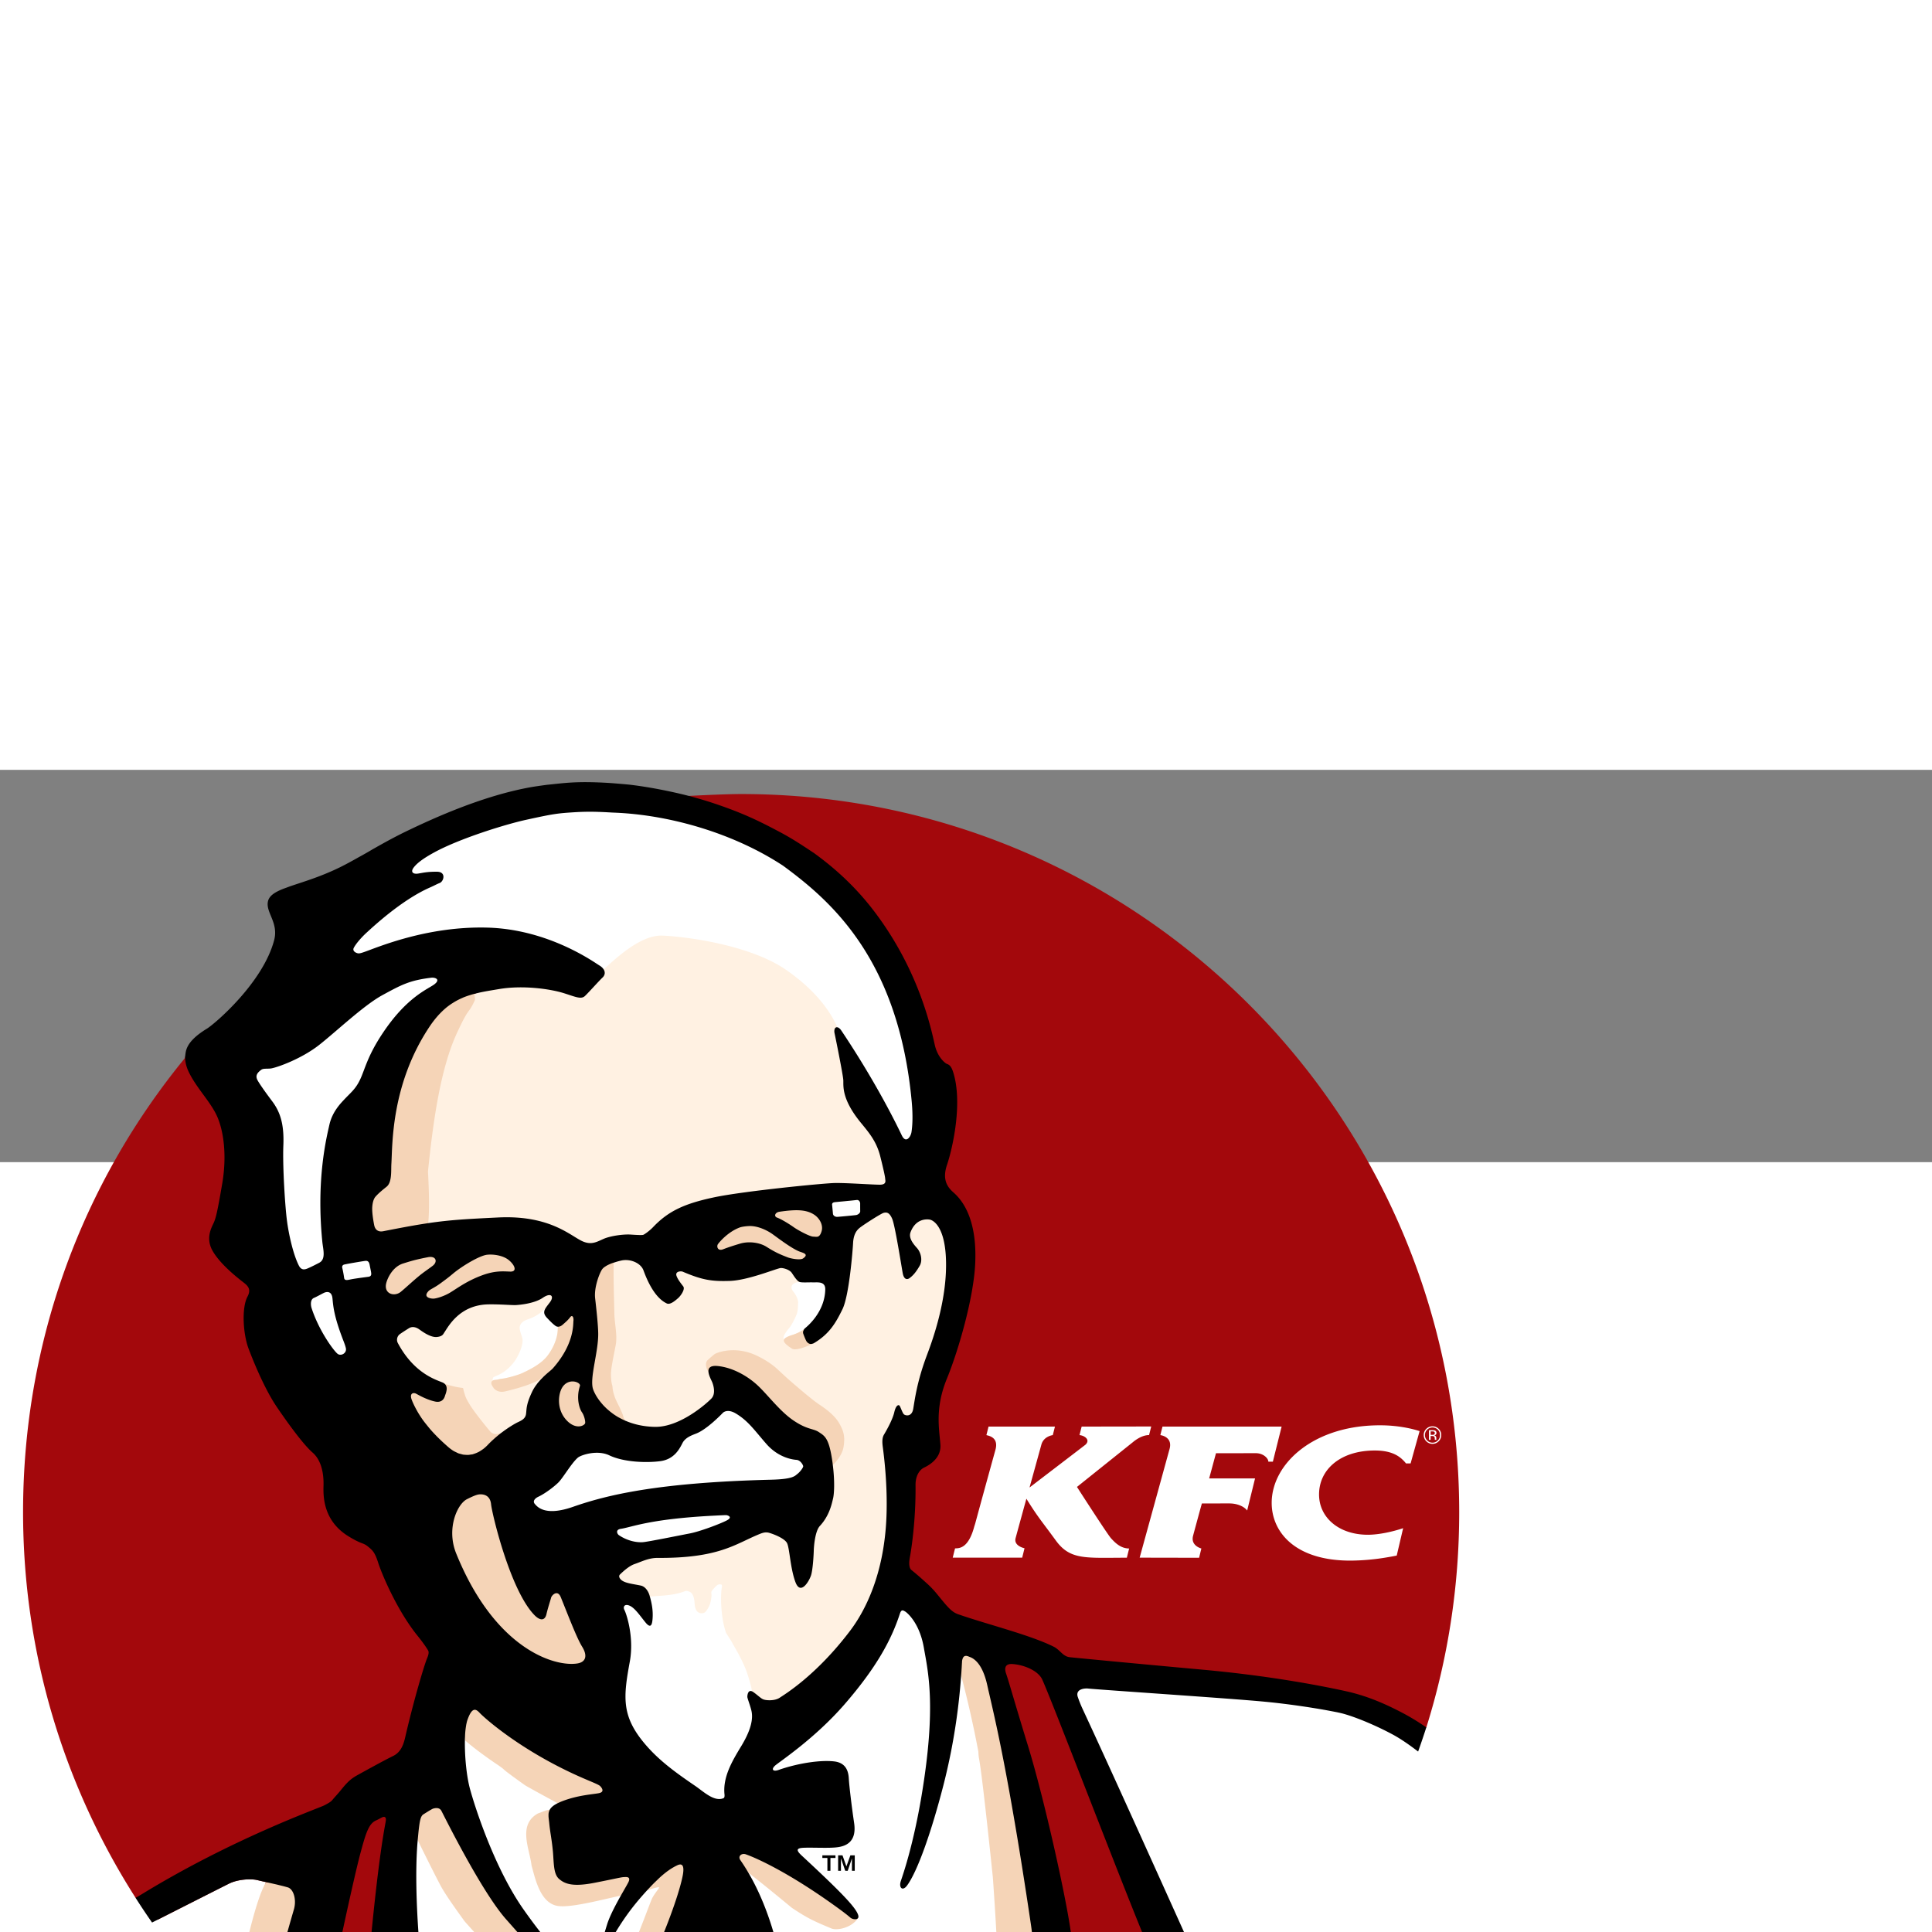 <svg width="30px" height="30px" viewBox="0 0 394 80" xmlns="http://www.w3.org/2000/svg">

<rect x="0" y="0" width="394" height="80" fill="#808080" stroke="none"/>

<path d="M151.146 4.931c-3.52 0-10.387.368-10.667.385 1.331.355-102.726 53.74-102.726 53.18-.032.181-.081.331-.176.449-20.628 25.234-32.872 57.29-32.872 92.426 0 28.958 8.437 55.93 22.944 78.656.098-.053 36.938 35.63 36.487 39.123 24.333 18 54.419 28.653 87.006 28.653 11.381 0 22.438-1.344 33.08-3.795a118.666 118.666 0 0 1-.529-3.446l-1.922-13.5c-.58-3.693-3.604-28.793-3.604-28.793l-.011-.074 3.22-1.236s4.231.175 4.127.188c0 0 4.291 25.244 5.037 29.623l.808 4.636c.311 1.866.574 3.718.959 5.636.271 1.595.51 3.124.746 4.646 3.471-1.043 6.891-2.2 10.246-3.482-.51-2.869-1.064-5.826-1.111-6.264l-1.729-10.27c-2.284-10.595-3.739-18.454-4.808-23.682-.151-.751-.436-2.086-.436-2.086l3.305-1.322 4.36.34s5.562 24.34 6.951 31.699l1.586 8.193c2.983-1.35 5.937-2.775 8.806-4.318l-.918-4.204c-.098-.407-.203-.896-.328-1.44-1.869-8.222-6.828-31.125-6.828-31.125l3.978-1.562 3.886.547h.018s4.992 21.114 8.23 33.131c5.562-3.452 10.891-7.243 15.915-11.387 0 0 46.373-69.416 46.705-69.187 4.347-13.857 6.701-28.604 6.701-43.899C297.58 70.496 232.018 4.931 151.146 4.931z" fill="#a3080c"/>

<path d="M187.834 77.833s-18.29-34.49-25.751-39.667c-7.452-5.177-19.735-8.409-28.25-7.333-10.781 1.361-35.439 14.41-37.078 14.841.012.126-9.187 11.473-11.589 23.159-.534 2.597-10 44-10 44l18 52 64.146 30.604 23.521-25.604s3.001-25.333 9.334-44.333 4.333-29.333 4.333-29.333l-6.666-18.334z" fill="#fff1e2"/>

<path d="M114.01 210.609zM109.271 111.341c-1.018.58-1.771.716-2.241.966-.471.257-1.214.809-1.03 1.796.194.992.466 1.314.561 2.079.09.757-.274 2.129-1.154 3.687-.866 1.562-2.252 2.69-3.039 3.147-.774.463-1.249.588-1.689.82-.1.046-.19.285-.28.765l-.009.009a.756.756 0 0 1 .204-.118c.169-.072.517-.081.83-.139.303-.056.526-.127.637-.142.118-.014.82-.113.938-.139.118-.023 2.245-.468 3.563-1.075 1.311-.61 3.613-1.72 4.932-3.314.969-1.167 2.136-3.292 2.25-5.401.027-.436.022-.707.022-.707s.005 0 .005-.005c.015 0 .028-.004.042-.004a.93.93 0 0 1-.563-.208c-.353-.276-.638-.48-1.72-1.636-.696-.746-.648-1.293-.271-1.918-.009.014-.025.028-.035.042-.322.3-.948.916-1.953 1.495M163.049 104.448s-.594.051-.798.141c-.162.067-.468.181-.677.461-.209.285-.256.783.181 1.318.444.533 1.058 1.529 1.007 2.382-.033.375.021 1.601-.375 2.484-.445 1.001-.959 1.988-1.312 2.433-.204.262-1.146 1.304-1.284 2.042-.037.155 0 .327.073.489 0 0 .011-.009.011.004-.005.005 0 .014-.005.023a.473.473 0 0 1 .088-.167c.234-.264.714-.531 1.548-.788 1.106-.35 1.892-.767 2.503-1.233-.074.086-.093.186-.14.285.063-.153.135-.304.272-.424.328-.283 4.668-3.196 4.779-7.899.042-1.766-2.249-1.999-3.203-2.031-.709-.03-2.045.62-2.609.483-.01-.004-.026-.019-.047-.023.01 0 .01.004.01.004-.001.011-.018.011-.022.016M116.833 136.916s17.25 5.334 25.5-4.25c8.25-9.583 22.5 5.084 23.416 9.417.918 4.333-21.416 16.333-28.166 16.583s-33.5-3.333-33.5-6.083 12.75-15.667 12.75-15.667zM187.625 68.375c-2.743-29.092-16.129-43.673-25.75-50.75-10.111-6.662-34.164-12.53-45.5-12C103 6.25 72.112 20.839 70.917 21.917c-1.139 1.039-21.854 35.677-19.292 41.865 2.562 6.188 6.192 35.413 7.375 37.76.36.703 6.269 19.743 10.167 19.042 3.929-.707 7.592-18.072 7.417-19.417-.5-3.833-7.457-21.106-6.917-23.542.547-2.429 19.128-31.52 20.458-32.542.938-.714 32.811-4.678 32.996-4.37-.004-.009-.004-.019-.017-.028l-.004-.005c2.228-1.942 7.395-7.061 12.012-6.877 4.613.19 17.802 1.838 25.253 7.021 7.462 5.177 9.766 10.245 10.398 11.663-.004 0-.014.007-.019.007.25.037 10.629 23.631 13.671 23.715 2.03.055 3.544-4.337 3.21-7.834zM174.713 87.718c-1.107.129-4.134.405-4.468.447-.595.077-.579.413-.542.665.031.26.125 1.256.16 1.685.037.426.482.676.939.639.459-.032 3.354-.294 3.785-.361.422-.069.84-.426.834-.767-.009-.343-.004-1.249-.009-1.615-.01-.369-.282-.74-.699-.693M54.274 226.835c.575.125 1.188.265 1.78.403-1.323-.307-2.762-.621-3.587-.825-.408-.103-1.05-.162-1.793-.147-1.24.027-2.771.271-4.007.892-1.563.776-11.493 5.812-15.655 7.914a147.622 147.622 0 0 0 15.908 19.141c.364-1.501 6.873-8.331 7.789-12.334 1.254-5.486-1.867-12.727-.435-15.044M220.016 242.717l-7.848 1.012s5.645 26.063 7.156 32.564l.91 4.204c2.73-1.47 5.4-3.022 8.022-4.653-3.243-12.017-8.235-33.127-8.235-33.127h-.005z" fill="#ffffff"/>

<g fill="none">

<path d="M172.609 223.619l-.789-2.248h-.902v3.15h.574v-2.535l.876 2.535h.505l.867-2.535v2.535h.578v-3.15h-.903zM167.706 221.898h1.028v2.623h.621v-2.623h1.03v-.527h-2.679z"/>

</g>

<path d="M265.486 138.438c-3.963 2.994-6.157 7.038-6.145 11.085.018 5.999 4.87 11.776 16.112 11.739a45.938 45.938 0 0 0 7.487-.681 45.762 45.762 0 0 0 1.9-.349l1.307-5.584c-2.178.728-4.93 1.33-7.137 1.34-5.986.019-10-3.531-10.01-8.187-.01-2.48 1.01-4.66 2.854-6.254 1.976-1.708 4.887-2.741 8.527-2.741 2.883 0 4.569.797 5.719 1.935.231.223.444.457.631.702h.938l1.835-6.59c-1.892-.624-4.694-1.149-7.651-1.182-6.884-.091-12.478 1.829-16.367 4.767M256.111 139.354c.808 0 1.479.294 1.929.679.386.327.616.716.616 1.052h.923l1.788-7.156h-24.295l-.354 1.4-.084.34s2.659.299 1.844 2.957l-6.064 22.034 10.314.02h1.81l.459-1.892s-2.269-.547-1.675-2.642c.027-.131.882-3.265 1.392-5.146.228-.812.39-1.396.39-1.396l5.553-.004c.908 0 1.604.167 2.142.375 1.112.426 1.539 1.072 1.539 1.072l1.61-6.548h-9.359l1.012-3.74.379-1.395 8.131-.01zM226.592 156.727c-.72-.77-6.962-10.493-6.962-10.493l11.039-8.835.366-.294a7.621 7.621 0 0 1 1.365-.917c1.174-.603 1.93-.517 1.93-.517l.443-1.761-14.189.021-.354 1.395-.084.345c.965.067 2.311.929 1.211 1.956-.145.123-11.404 8.727-11.404 8.727l.088-.304 2.341-8.481c.495-1.694 2.315-1.898 2.315-1.898l.445-1.745-13.547.004-.348 1.396-.09.345c.648.167 2.498.526 1.857 2.957-4.521 16.338-4.004 14.721-4.31 15.611-1.013 3.873-2.53 4.406-3.442 4.505-.199.019-.371.019-.496.026l-.187.731-.287 1.158H208.46l.474-1.918s-2.248-.445-1.82-2.067a1051 1051 0 0 1 1.287-4.708c.486-1.771.916-3.323.916-3.323 2.457 3.939 3.023 4.425 5.988 8.495 2.729 3.765 5.646 3.589 12.688 3.54.573-.004 1.168-.009 1.808-.009l.469-1.882c-1.784.011-2.965-1.292-3.678-2.06M293.398 134.391a1.739 1.739 0 0 0-1.27-.517c-.49 0-.908.172-1.261.517a1.726 1.726 0 0 0-.521 1.263c0 .498.176.92.521 1.271.344.346.771.526 1.261.526.501 0 .918-.181 1.27-.526.35-.352.524-.774.524-1.271a1.691 1.691 0 0 0-.524-1.263m-.173 2.359a1.485 1.485 0 0 1-1.095.457c-.426 0-.788-.153-1.084-.457a1.501 1.501 0 0 1-.45-1.096c0-.422.153-.788.45-1.087a1.47 1.47 0 0 1 1.084-.456 1.5 1.5 0 0 1 1.095.456c.297.299.444.665.444 1.087 0 .43-.148.797-.444 1.096" fill="#ffffff"/>

<path d="M292.941 135.231c0-.246-.106-.412-.303-.498a1.745 1.745 0 0 0-.537-.065h-.687v1.963h.339v-.776h.271c.189 0 .314.023.396.065.116.076.181.225.177.452v.151l.014.067v.023s0 .009.011.019h.319l-.006-.028c-.019-.014-.019-.046-.027-.1v-.29c0-.1-.036-.209-.109-.309-.064-.101-.188-.167-.334-.19a.662.662 0 0 0 .282-.095.442.442 0 0 0 .194-.389m-.546.344a.921.921 0 0 1-.318.037h-.319v-.707h.292c.193-.004.338.022.426.072.084.046.131.146.131.29a.32.32 0 0 1-.212.308M273.5 189.501c-18.667-5.667-57-4.333-57-4.333l31.333 73.833s2.901-1.455 3.265-.661c16.998-15.892 30.197-35.764 38.112-58.146-.624-.48 2.957-5.026-15.71-10.693z" fill="#ffffff"/>

<path fill="none" d="M174.318 221.751v-.38h-.31z"/>

<path fill="none" d="M174.318 221.751v-.38h-.31z"/>

<path d="M209.842 276.622c-1.398-7.358-6.966-31.699-6.966-31.699s7.392-1.942 9.124-6.173c1.732-4.229-2.189-10.745-2.375-13.312-.801-7.666-3.812-39.063-8.75-45.563-2.875-3.785-16.096-11.253-17.125-11.208-4.75.208-14.25 20.896-22.188 22.771-5.291 1.25-9.029-3.897-8.172-3.509-.016-.011-.033-.02-.043-.028 0 0 .01-.592-.875-3.373-.886-2.791-2.74-5.719-3.083-6.381-.333-.664-1.339-2.109-1.374-2.275-.028-.163-.394-1.094-.653-2.79-.493-3.272-.267-5.464-.248-5.663.01-.2.101-.793.128-.913.021-.126-.028-.339-.179-.376-.158-.027-.58-.13-1.021.324-.92.928-.962 1.104-.979 1.261-.032.147.063.427.035.751-.1 1.029-.28 1.816-.741 2.567-.459.76-.758 1.021-1.408.959-.661-.06-1.211-.584-1.291-1.941-.086-1.356-.353-1.821-.625-2.141-.271-.334-.889-.487-1.1-.474-.208 0-.382.186-1.812.537-1.418.36-3.672.481-4.004.495-.339.021-1.576.146-1.585.148.259.968-5.198-.521-6.116.216-1.875 1.5-2.751 11.24-3.667 16.291l-.002.016L92 188.25l-10.75 25s3.25 49.5 3.25 50.25 68-14.75 68-14.75l25.654-.555s.007.019.012.067c.182 1.479 3.025 25.104 3.604 28.804l1.924 13.49c.158 1.146.334 2.305.527 3.447 2.977-.688 5.924-1.45 8.83-2.32-.236-1.521-.48-3.056-.746-4.641-.382-1.923-.646-3.771-.955-5.641l-.814-4.635c-.742-4.375-5.042-29.613-5.042-29.613l4.507-2.846 5.217 1.594c.139.641.277 1.334.436 2.086 1.07 5.236 2.529 13.088 4.807 23.673l1.729 10.278c.047.437.604 3.394 1.117 6.267a150.949 150.949 0 0 0 8.11-3.394l-1.575-8.189z" fill="#ffffff"/>

<g fill="#f5d4b7">

<path d="M158.875 89.083c-5.667.833-13.917 5.458-13.542 8.833.231 2.092 12.05 2.412 17.375 2.792s6.204-4.739 5.918-7.521-3.787-4.98-9.751-4.104zM197.547 179.938c-2.812-.293-1.506 4.268-1.539 4.729v.009a221.787 221.787 0 0 1 3.518 15.567c.012.478.047.897.106 1.237.403 2.111 1.237 8.938 2.841 24.356.371 5.136.695 10.492.909 14.997.146-.01 9.618.539 9.618.539s-.375-13.25-3.312-29.875c-2.939-16.623-7.344-31.059-12.141-31.559zM172.007 138.188c.427-2.345-.062-3.504-.829-4.875-.756-1.367-2.216-2.646-4.104-3.886-1.824-1.214-5.949-4.854-6.35-5.198-.39-.336-2.316-2.157-2.762-2.519-.464-.357-1.363-1.105-3.337-2.106-4.783-2.412-8.629-.607-8.778-.524-.146.082-.856.656-1.536 1.302-.67.635-.167 1.863.09 2.311 0 0 25.384 18.607 25.435 19.041l.019.014s1.799-1.644 2.152-3.56M161.505 115.271c-.834.257-1.313.523-1.548.788-.046.053-.064.111-.083.167-.021.044-.021.09-.021.134v.102c.01.044.027.081.037.121.022.046.047.095.074.141.02.03.037.063.062.095.037.058.09.113.141.171.021.028.047.051.074.077a3.548 3.548 0 0 0 .274.25c.09.077.182.148.273.225.02.009.027.019.047.033.111.081.223.155.334.231.004.005.01.005.014.009.125.081.246.158.361.234.125.074.301.113.516.118a3.48 3.48 0 0 0 .724-.067c.89-.176 2.028-.625 2.993-1.087 0 .005-.01 0-.02.005-.056.019-1.82-2.894-1.752-2.98-.609.466-1.388.883-2.5 1.233M127.421 132.678c.07.028.132.069.204.097-.009-.009-.015-.014-.02-.023-.361-.375-.389-.459-.515-.969-.137-.531-.484-1.182-.63-1.55-.157-.371-.855-1.629-1.124-2.444-.268-.816-.389-1.314-.443-2.132-.208-.617-.366-1.845-.271-2.955.081-.982.299-2.113.922-5.292.422-2.088-.239-4.493-.262-6.72-.02-1.717-.189-5.937-.143-10.184v-.014c-.294.1-38.097-8.01-37.831-8.05.005 0 .015-.005.023-.005.299-3.13.118-7.341-.051-10.534.979-9.591 2.453-20.693 5.842-28.094 2.619-5.691 2.269-3.816 3.563-6.498.072-.144.167-.313.182-.512.014-.134-.096-.887-.118-1.126v-.009c-.077.023-9.29-2.557-20.753 23.752C71.198 80.438 77.583 108 77.583 108l9.979 3.313 6.5-3.531 15.375-3.156 6.281 3.063s-1.935 5.881-1.95 5.881c0 .004-.005.004-.005.004s.005.276-.027.707c-.108 2.113-1.276 4.238-2.25 5.406-1.313 1.59-3.614 2.7-4.924 3.313-1.32.603-3.445 1.052-3.57 1.073-.113.027-.82.123-.935.141-.114.009-.332.081-.635.141-.315.054-.66.063-.832.135a.602.602 0 0 0-.204.123.482.482 0 0 0-.18.309.735.735 0 0 0-.005.276c.063.312.402.749.442.825.142.271.957 1.045 2.292.746a41.822 41.822 0 0 0 4.063-1.124c1.182-.385 2.749-1.063 2.988-1.272.243-.202.893-.698.997-.755 0-.005.004-.005.004-.005.135-.123.263-.239.39-.348.054-.046.108-.104.163-.146l.036-.031c.207 2.477-2.764 9.914-2.764 9.914s-6.922 2.463-6.483 2.137c0 0-.008 0-.008.004-.562.276-1.391.575-2.229-.081 0 0-.815-.952-1.813-2.215a60.083 60.083 0 0 1-1.855-2.458 15.837 15.837 0 0 1-.945-1.476c-.431-.734-.603-1.205-.679-1.499-.009-.023-.02-.049-.02-.067-.186-.489-.341-1.281-.341-1.281-1.249-.155-2.563-.44-3.776-.883.009.004.009.016.019.025.101.09-8.573 1.982-8.573 1.982l8.975 36.563s16.75 26.333 27.25 21.25c1.565-.758 4.29-6.095 3.167-7.917-1.154-1.867-18.917-31.333-18.917-31.333s24.598-13.181 24.837-13.075zM161.469 232.059c3.28 2.179 4.422 2.688 8.008 4.188 1.142.538 4.152-.074 5.44-2.002-.022.01-.046.037-.063.052-.01.004-.01.004-.02.004-.084.051-17.861-13.897-20.178-14.723-.825-.292-5.365 1.374-4.781 2.213.523.755 2.719 3.042 2.77 3.13 3.099 2.41 6.998 5.626 8.824 7.138M123.667 206.333l-29.729-17.021s.867 8.433.862 8.564l.009.011c2.169 1.94 5.566 4.265 6.103 4.63.198.131 1.58 1.043 1.875 1.373.365.396 4.033 3.006 4.313 3.2.268.183 4.229 2.368 6.629 3.646.086-.048-1.67 1.391-1.643 1.345-.844.056-1.456.443-2.387.741-4.167 2.341-1.694 7.211-1.301 10.604.797 2.859 1.804 7.823 5.511 8.286 2.822.339 9.282-1.427 12.697-2.127.484-.855 5.435-1.163 5.374-1.094.874-.262 2.046-.674 2.401-.607.213.037-.774 1.085-1.346 2.155-.575 1.08-4.129 11.572-7.438 17.161-1.11 2.289-.584 1.344-1.26 3.008v.005l6.705 1.535 10.833-27.501-18.208-17.914zM89.943 227.711c1.154 2.141 4.479 6.632 4.642 6.887.162.25.878 1.021 1.722 1.965.846.94 1.571 1.763 1.775 2.002.204.232 1.789 1.877 2.198 2.254.408.375.881 1.141 1.224 1.459 1.173 1.054 5.492 4.808 5.909 5.117.417.318 2.477 1.699 2.848 1.75 3.71.471 5.531-1.562 5.907-2.164.38-.588.452-.842.218-1.724-.005.063-14.322-10.694-23.822-31.382-.368-.801-3.663-4.791-6.688-2.375-2.484 1.984-.688 6.738-.688 6.738v.027c.943 1.948 3.768 7.62 4.755 9.446M61.833 229.75c.958-3.584-6.987-2.785-7.56-2.915-2.477 4.009-5.106 17.625-6.445 24.002-.232.718-.544 1.872-.911 3.364a147.56 147.56 0 0 0 5.604 5.418c1.383-5.381 9.058-28.916 9.312-29.869z"/>

</g>

<g>

<path d="M292.611 136.589c0 .009.006.019.006.023 0 0 0 .009.005.019-.005-.009-.005-.019-.005-.019a.054.054 0 0 1-.006-.023" fill="#a3080c"/>

<path d="M274.557 187.911c-4.431-.981-14.922-3.087-29.066-4.386-14.135-1.287-25.706-2.392-27.297-2.563-1.455-.146-1.982-1.479-3.305-2.144-4.791-2.402-13.848-4.633-19.523-6.631-1.403-.485-2.326-1.729-4.264-4.092-1.178-1.44-1.976-2.091-2.983-3.004a56.333 56.333 0 0 0-2.271-1.933c-.344-.278-.584-1.075-.287-2.623.297-1.554 1.225-7.614 1.148-14.67-.02-1.894.814-3.107 1.701-3.55.477-.241 3.582-1.622 3.373-4.674-.219-3.089-1.174-7.398 1.312-13.463 2.404-5.876 5.407-16.364 5.77-23.283.386-7.35-1.461-12.091-4.36-14.658-1.131-.992-2.466-2.491-1.376-5.691 1.163-3.443 3.275-12.846 1.2-19.066-.466-1.381-.992-1.39-1.31-1.557-.317-.162-1.824-1.316-2.391-3.854-.761-3.346-3.207-15.238-12.43-27.327-4.887-6.418-10.104-10.235-12.188-11.773-1.429-.929-3.936-2.676-6.935-4.271-4.291-2.269-7.697-4-14.548-6.217a98.19 98.19 0 0 0-4.053-1.17h-.022s-5.837-1.562-12.149-2.299c-1.078-.1-2.553-.236-4.227-.35-6.498-.38-8.87.019-12.249.359-.361.035-.729.09-1.092.139-.674.09-1.371.194-2.1.308-10.04 1.719-20.254 6.428-25.222 8.797-2.805 1.332-5.286 2.718-7.568 4.018-.063.04-.144.086-.186.111a69.62 69.62 0 0 1-2.407 1.365c-1.404.792-2.746 1.534-4.046 2.169-4.021 1.956-7.558 2.957-10.144 3.854-.47.176-.863.325-1.168.429-1.864.726-3.052 1.476-3.27 2.713-.398 2.22 2.215 4.28 1.282 7.821-2.297 8.708-12.126 17.066-13.702 18.03-4.565 2.786-4.28 4.725-4.456 5.717 0 .922.189 1.946.714 3.052 1.521 3.223 4.335 5.985 5.712 8.898 1.381 2.915 2.168 8.024 1.135 13.996-.986 5.775-1.295 7.056-1.808 8.115-.51 1.063-1.539 3.128-.12 5.584 1.425 2.463 4.428 4.976 6.312 6.421 1.002.774 1.521 1.476.778 2.871-1.224 2.283-.911 7.666.248 10.678 1.75 4.595 3.805 8.975 5.712 11.79 1.909 2.813 5.315 7.601 7.318 9.333 1.995 1.743 2.269 4.764 2.23 6.639-.042 1.865-.304 7.153 5.13 10.462 2.678 1.646 2.918 1.232 3.9 2.039.982.793 1.444 1.205 2.123 3.346.679 2.133 3.768 9.612 8.021 14.877 1.241 1.529 1.93 2.613 2.078 2.864.15.25.381.528-.157 1.788-.535 1.261-2.682 8.439-4.395 15.859-.313 1.36-.773 3.149-2.48 3.989-1.71.824-5.529 2.935-6.919 3.702-1.398.77-2.089 1.188-3.698 3.188-.716.891-1.237 1.412-1.689 1.955-.26.314-.375.516-1.735 1.225-1.178.611-18.66 6.763-37.198 18.104a46.89 46.89 0 0 1-1.314.76 141.141 141.141 0 0 0 3.365 5.043c4.162-2.104 14.091-7.137 15.652-7.915 1.232-.621 2.765-.862 4.004-.893.746-.014 1.386.048 1.793.148.832.204 2.264.521 3.594.823.123.027.246.058.373.084.082.02.163.037.248.062.549.136 1.057.256 1.467.366.023.009.042.009.065.02.199.057.38.105.519.147 1.181.389 1.809 2.604 1.17 4.62a503.955 503.955 0 0 0-1.931 6.808c-.338 1.215-.707 2.552-1.096 3.97a1018.368 1018.368 0 0 0-4.353 16.309c3.7 3.373 7.582 6.548 11.616 9.531.452-3.493.927-7.131 1.295-9.777.964-6.904 6.479-32.479 8.036-38.294 1.133-4.231 1.722-6.159 3.211-6.826.447-.194.955-.491 1.249-.635.294-.136.938-.292.739.829-.228 1.33-1.376 6.757-3.065 24.367-1.173 12.217-1.201 23.037-.779 29.545.182 2.771.229 6.688 4.469 4.989 4.954-1.979 21.842-8.034 30.864-10.814 14.527-4.481 41.755-10.466 67.998-14.339l7.338-1.043s4.297 25.242 5.037 29.617l.814 4.631-.807-4.631c-.746-4.375-5.037-29.617-5.037-29.617 1.027-.142 2.062-.273 3.082-.403 2.35-.297 4.557-.574 6.632-.845l7.665-.981c3.587-.459 6.664-.853 9.271-1.194 0 0 4.955 22.902 6.817 31.129.13.541.241 1.029.334 1.438l.917 4.204h.014l-.912-4.204c-1.512-6.507-7.154-32.564-7.154-32.564l7.848-1.012c2.32-.296 5.277-.667 6.158-.709 1.844-.076 2.648-1.12 1.241-1.543-1.017-.297-3.364-.531-4.552-.561l-1.771-.023c-1.816-.031-2.335-.39-2.734-3.066-1.131-7.853-5.504-27.314-8.646-37.575-3.04-9.899-3.791-12.749-4.522-14.929-.641-1.877.6-1.992 1.195-1.966 2.215.106 5.283 1.257 6.163 3.151 1.946 4.222 15.267 39.107 20.614 52.113 3.373 8.193 7.304 18.057 11.016 26.843 2.379-1.955 4.672-4.015 6.92-6.117-6.91-15.19-22.291-49.604-30.402-67.021a26.169 26.169 0 0 1-.885-2.238 1.653 1.653 0 0 1-.098-.533c.01-1.111 1.479-1.266 2.206-1.195 2.862.287 28.872 2.002 35.974 2.68 4.686.443 9.36 1.158 12.483 1.716.724.134 1.36.255 1.899.36a24.82 24.82 0 0 1 1.492.328c2.316.604 6.403 2.221 10.188 4.25 1.564.834 3.346 2.049 5.255 3.514a159.046 159.046 0 0 0 1.669-4.922 46.916 46.916 0 0 0-4.395-2.717c-4.32-2.304-7.966-3.769-11.919-4.649M62.776 101.66c-.707.304-1.346.385-1.835-.579-1.186-2.345-2.087-6.521-2.431-9.234-.354-2.711-.896-10.803-.725-15.224.189-4.424-.675-6.896-2.256-9.012-1.585-2.113-2.604-3.58-2.993-4.292-.489-.888-.162-1.495.773-2.173.454-.318 1.381-.127 2.098-.276 1.418-.285 6.153-2.002 9.681-4.769 3.52-2.767 9.13-8.119 12.937-10.179 3.795-2.06 5.48-2.999 9.922-3.532.788-.092 1.97.329.636 1.344-1.333 1.015-5.608 2.53-10.593 10.052-3.061 4.602-3.56 7.26-4.529 9.325-.974 2.064-1.905 2.648-3.446 4.319-.75.797-2.278 2.472-2.829 4.901-.535 2.431-2.748 10.995-1.448 23.948.153 1.508.774 3.515-.64 4.245-.873.453-1.622.837-2.322 1.136m6.104 17.453c-.753-.535-3.831-4.702-5.33-9.333-.165-.489-.345-1.733.466-2.088.665-.285 1.548-.797 2.007-1.015.465-.234 1.624-.538 1.784 1.133.162 1.675.308 3.649 2.217 8.59.346.883.417 1.159.507 1.513.247 1.026-.954 1.696-1.651 1.2m6.27-15.736c-.204.035-2.316.29-3.455.503-.707.13-1.435.394-1.516-.287a22.315 22.315 0 0 0-.389-2.072c-.061-.287.077-.559.419-.64.839-.194 4.081-.739 4.394-.755.313-.004.63.102.766.751.123.651.279 1.344.316 1.626.038.29.119.774-.535.874m1.152-10.578c-.195-.987-.468-2.677-.38-3.729.03-.419.157-1.467.66-2.032.711-.806 1.656-1.539 2.269-2.035 1.115-.913.883-3.276.964-4.632.246-3.939-.104-16.378 7.968-28.279.312-.452.628-.869.94-1.263.095-.118.19-.227.285-.343.231-.273.463-.536.702-.779a14.911 14.911 0 0 1 1.168-1.105c.042-.033.079-.07.118-.104.327-.264.655-.503.981-.73.118-.077.236-.153.354-.222.225-.148.452-.281.679-.41.129-.07.257-.142.389-.209.248-.127.503-.246.755-.359.096-.04.19-.086.285-.13.327-.137.663-.259.996-.373.143-.049.281-.09.422-.134.224-.07.447-.137.67-.199.076-.019.146-.046.223-.065v.009c1.643-.438 3.328-.684 5.03-.973 4.805-.816 10.406-.053 13.287.864 2.29.725 3.45 1.281 4.216.558.77-.72 2.775-2.994 3.626-3.8.117-.114.209-.239.272-.362.026-.042.04-.085.059-.127.031-.081.058-.167.071-.252.005-.046.015-.095.015-.146 0-.081-.01-.162-.023-.248-.009-.042-.009-.09-.03-.132a1.17 1.17 0 0 0-.154-.341c-.187-.311-.484-.588-.852-.809-.934-.549-10.312-7.431-22.954-7.739-12.353-.309-22.379 4.062-25.038 4.977-.538.181-.814.276-1.13.28-.313.009-1.391-.359-.992-1.138.438-.832 1.534-2.113 2.673-3.151 1.195-1.077 7.04-6.579 12.813-9.127 1.068-.468 1.328-.663 2.012-.929.874-.331 1.391-2.301-.54-2.306-1.979-.014-2.767.208-3.812.371-1.047.174-1.622-.294-.961-1.191.653-.894 1.944-1.886 4.274-3.151 5.059-2.757 14.313-5.663 18.688-6.62 5.705-1.249 6.402-1.33 10.188-1.562 3.541-.204 6.373.046 7.713.1 11.343.431 24.406 4.185 34.52 10.844 9.615 7.075 23.455 18.862 26.197 47.959.329 3.492.098 5.471-.037 6.345-.119.874-1.111 2.481-1.982.656-2.869-6.013-7.305-13.882-12.31-21.341-.297-.443-.599-.656-.844-.688a.451.451 0 0 0-.278.033c-.021.014-.037.037-.061.053a.53.53 0 0 0-.135.146c-.02.044-.043.09-.057.137a.948.948 0 0 0-.046.204c-.01.062-.021.121-.021.186 0 .148.01.311.053.489.125.528 1.719 8.418 1.777 9.517.069 1.096-.467 3.786 3.619 8.75 1.67 2.037 3.151 3.777 3.912 6.782.75 2.994 1.006 4.275 1.01 4.593.012.313.371 1.205-1.074 1.214-1.438.004-6.924-.394-9.272-.341-2.351.056-18.569 1.647-24.603 2.929-6.035 1.284-9.282 2.804-12.381 6.06-.746.783-1.789 1.513-2.026 1.58-.224.063-1.011.046-2.549-.058-1.532-.1-4.188.276-5.584.906-1.404.628-2.405 1.212-4.096.523-2.417-.978-6.563-5.443-17.328-4.917-6.48.317-9.8.494-14.297 1.159-.262.042-.533.081-.802.123-.171.028-.348.055-.523.085-.095.014-.194.028-.294.046-1.831.299-3.899.684-6.452 1.182-.354.067-.702.139-1.068.208-.994.199-1.682-.247-1.867-1.287m99.126-2.776c0 .343-.418.698-.845.77-.422.067-3.317.332-3.78.366-.455.032-.9-.218-.938-.646-.037-.422-.131-1.423-.157-1.685-.047-.246-.058-.589.532-.665.344-.042 3.363-.313 4.479-.445.416-.049.689.327.699.692 0 .366 0 1.273.01 1.613m-13.547 3.251c-.896-.63-2.471-1.622-3.425-1.97-.658-.236-.429-1.059.51-1.19 3.263-.476 5.356-.476 6.979.538 1.187.735 1.975 2.162 1.611 3.42-.427 1.444-.992 1.131-1.701 1.119-.709-.014-3.089-1.284-3.974-1.917m1.887 6.366c-.574.387-2.451.042-3.133-.225-1.4-.549-2.393-.929-4.339-2.164-1.271-.806-3.479-1.205-5.413-.621-1.274.385-2.298.707-3.42 1.14-1.124.431-1.354-.593-1.06-1.031.29-.438 2.069-2.521 4.429-3.406.496-.19 1.506-.294 2.002-.304 1.521-.044 3.406.698 4.834 1.74 1.439 1.05 3.727 2.762 5.229 3.404.703.303 2.232.526.871 1.467m-46.915 50.653c-5.692 1.993-7.288-.009-7.795-.603-.505-.593.118-1.172.721-1.453 1.354-.63 3.166-2.002 4.081-2.896.92-.892 2.707-3.997 3.997-5.088.612-.521 3.918-1.645 6.405-.459 2.957 1.409 7.561 1.555 10.388 1.187 2.825-.38 3.902-2.445 4.515-3.664.611-1.23 2.11-1.68 2.898-2.004 2.169-.887 5.04-3.863 5.334-4.166.294-.313 1.189-.753 2.612.081 2.59 1.522 3.907 3.536 6.311 6.268 2.406 2.734 5.252 3.161 6.086 3.214.834.053 1.354 1.02 1.392 1.286.046.266-.649 1.191-1.168 1.58-.521.389-.808 1.078-5.413 1.187-23.108.571-33.506 3.13-40.364 5.53m31.342 2.781c-1.371.709-5.449 2.246-7.479 2.637-2.037.391-8.5 1.701-9.591 1.789-1.358.105-3.261-.302-4.913-1.432-.332-.229-.783-1.117.422-1.295 2.236-.332 5.846-2.011 18.978-2.68 1.411-.072 2.074-.102 2.412-.109s1.552.381.171 1.09m-30.424 29.155c-4.586.756-16.795-2.826-24.733-22.416-2.046-5.039.198-10.053 2.167-11.066 1.168-.593 1.8-.834 2.198-.934.432-.109 2.51-.38 2.746 1.958.187 1.891 3.858 17.417 8.794 22.551 1.217 1.272 2.179 1.194 2.493-.12.27-1.205.802-2.79.957-3.395.109-.436 1.3-1.752 1.975-.074 1.452 3.562 3.204 8.224 4.355 10.091 1.126 1.821.764 3.121-.952 3.405m.905-51.222c.431.598.698 1.685.665 2.165-.044.554-1.938 1.559-3.907-.651-1.97-2.215-1.585-5.276-.77-6.576 1.3-2.074 3.854-1.041 3.607-.301-.853 2.562-.033 4.761.405 5.363m-14.635-28.687c-1.473-.048-3.058-.229-5.747.767-3.01 1.112-4.945 2.563-6.345 3.422-1.438.897-2.962 1.282-3.472 1.319-.507.044-2.355-.199-1.082-1.537.338-.366 1.149-.642 2.38-1.539.88-.648 1.532-1.11 2.533-1.953 1.784-1.52 5.42-3.717 7.005-3.912 1.163-.139 3.219.081 4.442 1.082 1.273 1.045 1.762 2.398.286 2.351m-25.327 2.61c.155-.964 1.209-3.506 3.43-4.243.299-.09 1.406-.45 2.331-.688a48.489 48.489 0 0 1 2.862-.625c1.607-.28 1.946.943.934 1.74-.663.528-1.722 1.216-2.658 1.974-1.423 1.164-2.79 2.458-3.847 3.337-1.287 1.072-3.372.484-3.052-1.495m7.545 27.681a.066.066 0 0 1-.009-.009l-.023-.035a22.377 22.377 0 0 1-1.117-1.745c-.073-.132-.146-.268-.222-.399-.346-.642-.67-1.291-.925-1.974-.498-1.323.336-1.518.892-1.23.555.297 2.179 1.244 3.914 1.61 1.06.218 1.689-.29 1.938-1.054.037-.114.085-.255.137-.408.03-.067.053-.139.076-.213.014-.044.027-.09.044-.139.022-.083.042-.164.06-.25.015-.044.02-.09.028-.134.021-.088.03-.174.04-.264.004-.044.004-.086.009-.135 0-.088-.009-.174-.019-.264-.005-.039-.01-.081-.02-.118a1.335 1.335 0 0 0-.1-.275c-.018-.028-.026-.058-.04-.081a1.273 1.273 0 0 0-.241-.29 1.657 1.657 0 0 0-.498-.299c-1.511-.607-5.795-1.96-9.012-7.943a1.437 1.437 0 0 1 .288-1.819c.314-.25 1.434-.964 1.97-1.295.542-.332 1.276-.294 2.041.234.735.526 2.332 1.689 3.613 1.576 1.19-.116 1.309-.604 1.521-.913.839-1.224 3.112-5.67 9.069-5.742 2.458-.032 4.76.195 5.584.144.815-.053 3.722-.315 5.434-1.48 1.686-1.159 2.405-.325 1.431.943-.145.19-.276.357-.399.524-.048.06-.085.113-.129.169a7.175 7.175 0 0 0-.346.503c-.371.628-.417 1.172.275 1.918 1.087 1.156 1.37 1.363 1.723 1.636a.92.92 0 0 0 .564.204c.09 0 .19-.019.29-.046.042-.014.083-.014.132-.032a1.98 1.98 0 0 0 .484-.306c.621-.549 1.038-.876 1.58-1.576.403-.517.744.004.644.813-.079.63.204 4.674-4.203 9.646-.144.167-.479.443-.896.797a9.557 9.557 0 0 0-.303.257c-.054.046-.109.1-.163.146-.138.12-.275.248-.417.38-.113.104-.228.229-.343.343-.118.118-.231.227-.351.354-.072.077-.144.167-.218.253-.148.167-.299.336-.447.521-.046.062-.09.127-.132.186a9.433 9.433 0 0 0-.476.669 8.734 8.734 0 0 0-.513.938c-1.226 2.616-1.067 3.479-1.2 4.433-.12.945-.854 1.321-1.68 1.703-.498.229-1.818.992-3.281 2.099l.008-.007c-.438.329-.884.695-1.326 1.073-.085.077-.167.148-.246.225-.442.389-.878.802-1.281 1.232a8.426 8.426 0 0 1-.818.751c-.095.074-.183.132-.277.199a7.535 7.535 0 0 1-.593.389 3.592 3.592 0 0 1-.319.165c-.2.1-.399.181-.604.252-.108.037-.213.082-.321.109-.054.014-.104.037-.153.053-.127.028-.255.032-.382.051-.158.028-.315.058-.476.067-.176.009-.355 0-.537-.009-.155-.017-.313-.017-.464-.035-.186-.028-.37-.086-.552-.137-.154-.04-.308-.072-.465-.127-.174-.067-.346-.163-.521-.248-.167-.081-.327-.146-.489-.246-.015-.012-.032-.016-.046-.025a9.036 9.036 0 0 1-.894-.649 43.113 43.113 0 0 1-2.524-2.35 1 1 0 0 1-.067-.077 28.226 28.226 0 0 1-1.281-1.386c-.035-.045-1.013-1.222-1.43-1.801m52.966 92.912c-.271 1.408-1.42 6.152-5.638 15.918-.285.658-.562 1.293-.832 1.906-.065.144-.132.28-.195.426-.104.234-.213.473-.316.693-.01.02-.015.037-.023.057-.153.34-.308.658-.466.975 0 0-.009.009-.009.02-.02.037-.042.078-.067.119-.056.111-.114.219-.169.324-.076.141-.148.292-.229.428 0 .015-.005.02-.009.026a.845.845 0 0 0-.056.093l-.181.315c-.01.019-.023.036-.033.056v.01c-.054.078-.101.157-.148.231-.014.026-.027.056-.042.078-.009.01-.016.021-.03.036-.063.105-.132.205-.198.314-.015.016-.028.027-.037.042-.076.111-.153.22-.228.324-.004 0-.016.021-.029.026-.064.09-.133.178-.199.261-.02.021-.032.037-.046.047-.076.103-.157.183-.228.271-.011 0-.021.014-.029.025-.042.042-.091.084-.133.13h-.004a.45.45 0 0 1-.077.074c-.014.015-.036.026-.051.047-.081.073-.158.146-.239.199-.009.009-.014.014-.027.021a1.91 1.91 0 0 1-.224.155.43.43 0 0 1-.058.037l-.037.021c-.016.014-.03.021-.044.021-.056.037-.114.069-.172.104 0 0-.009 0-.019.004-.074.041-.155.068-.241.098-.02.01-.04.02-.063.027-.09.026-.176.052-.271.074-.876.188-1.813.323-2.361.418-.081.008-.642.102-.688.118-.229.033-.476.07-.741.116v-.005c-6.331 1.065-23.552 4.031-31.54 5.646-5.299 1.058-4.778-1.611-6.108-6.429-.559-2.024-2.527-19.94-1.504-31.186.343-3.734.507-4.828 1.177-5.24.669-.413 1.694-1.08 2.002-1.168.3-.079 1.213-.32 1.639.448.417.761 8.151 16.451 13.206 22.135 4.485 5.064 7.638 8.738 11.419 11.206.25.167.465.27.66.334.019.009.042.021.064.026.09.027.171.041.248.052.076.01.146.005.213 0 .02-.005.037-.005.057-.011a.581.581 0 0 0 .301-.166l.033-.037a.767.767 0 0 0 .149-.318c.005-.02.005-.042.005-.062.104-.584-.174-1.469-.729-2.069-.834-.899-4.289-4.454-8.84-10.929-5.887-8.355-9.876-20.688-10.949-24.638-.702-2.586-1.096-6.664-1.031-9.918h-.009c.005-.144.009-.269.017-.407l.015-.311a16.63 16.63 0 0 1 .113-1.527c.015-.12.032-.228.046-.344l.087-.552c.019-.104.039-.199.063-.292.051-.25.109-.481.181-.683.916-2.617 1.681-2.336 2.491-1.459.812.885 8.12 7.518 20.169 12.916 2.559 1.146 4.085 1.672 4.434 2.049.345.365.896 1.141-.199 1.398-1.082.256-4.296.37-7.661 1.7-.195.079-.375.158-.54.231-1.177.527-1.729 1.058-1.979 1.627a1.897 1.897 0 0 0-.113.344c-.021.078-.04.171-.049.255-.015.129-.02.259-.015.389 0 .085-.005.173.004.261.01.166.028.334.046.511.04.297.081.603.111.938.178 1.826.494 3.129.726 5.571.227 2.451.086 4.666 1.281 5.7 1.191 1.02 2.817 1.626 7.16.783 4.12-.804 5.492-1.154 5.98-1.168.479-.016 1.636-.209.929 1.14-.067.13-.155.287-.259.478-.95 1.691-3.251 5.502-4.035 8.041-.869 2.799-1.045 3.573-1.121 4.051-.07.481.262 1.408 1.117.371.853-1.039 2.542-4.908 6.785-9.834a81.588 81.588 0 0 1 1.581-1.771c.004 0 .009-.01.019-.021.384-.412.741-.787 1.082-1.131.095-.098.185-.186.276-.271l.814-.788a20.232 20.232 0 0 1 1.851-1.543c.048-.027.09-.058.134-.088.183-.136.364-.257.531-.357.046-.026.095-.06.141-.093.167-.104.325-.188.471-.27.023-.02.059-.037.085-.051.02-.006.033-.02.046-.027.172-.078.315-.162.461-.229 1.185-.58 1.507.23 1.148 2.107m7.024 21.56c-.68.157-3.617.603-4.071.61-.447.011-.827-.407-.637-.729.189-.314 2.211-2.945 3.322-7.525.188-.746.654-1.266.957-.193.234.783 1.141 4.676 1.35 6.141.031.256.188 1.436-.921 1.696m1.232-37.345c-1.93.724-4.076-1.445-5.813-2.604-3.904-2.669-7.496-5.241-10.443-8.842-4.514-5.511-4.092-9.353-2.781-16.472.911-5.058-.741-9.812-1.101-10.482-.357-.672.046-1.354 1.114-.854 1.067.502 2.088 2.059 3.184 3.394 1.087 1.335 1.328.386 1.418-.521.208-2.094-.264-3.771-.525-4.744h-.006a1.805 1.805 0 0 1-.036-.157c-.153-.58-.693-1.873-1.829-2.108-1.522-.32-3.018-.455-3.83-1.039-.378-.271-.808-.828-.382-1.235.775-.751 1.901-1.747 2.971-2.113 1.455-.5 2.854-1.261 4.697-1.251 12.438.079 15.792-2.799 20.547-4.771.932-.392 1.49-.565 2.289-.315.803.241 2.977 1.058 3.525 2.024.551.97.648 5.011 1.711 7.926 1.047 2.924 2.83-.106 3.222-1.357.375-1.257.522-4.245.542-5.001s.24-3.944 1.24-5.019c1.988-2.123 2.457-4.635 2.697-5.617.213-.881.381-3.344-.056-6.843-.047-.431-.11-.883-.187-1.346-.672-4.22-1.521-4.577-2.666-5.344-1.147-.765-2.35-.433-5.271-2.435-2.613-1.798-4.986-4.94-6.966-6.857-1.972-1.914-5.088-3.839-8.376-4.178a5.975 5.975 0 0 0-.557-.023h-.037c-.146.009-.284.02-.402.044-.023.004-.037.014-.063.02a1.431 1.431 0 0 0-.28.079.26.26 0 0 1-.069.04c-.063.037-.125.072-.176.113-.023.023-.042.046-.067.072a.592.592 0 0 0-.1.123c-.023.032-.037.072-.057.109-.014.04-.035.072-.044.109a1.018 1.018 0 0 0-.037.176c0 .023-.004.042-.004.067-.005.081-.005.165.004.25h-.004c.067.813.653 1.805.802 2.213.208.554.734 2.248-.199 3.235-.94.987-6.436 5.904-11.583 5.781-2.326-.053-4.267-.531-5.896-1.226a.11.11 0 0 1 .02.025c-.069-.03-.127-.067-.199-.1a13.498 13.498 0 0 1-1.11-.552c-.056-.032-.123-.06-.186-.095a13.578 13.578 0 0 1-1.102-.711l-.304-.228a12.178 12.178 0 0 1-.746-.612c-.069-.063-.149-.125-.218-.186-.28-.267-.54-.528-.783-.788-.06-.072-.113-.139-.174-.204-.187-.215-.356-.429-.521-.637-.051-.067-.1-.127-.146-.195a12.61 12.61 0 0 1-.502-.753c-.02-.03-.03-.053-.049-.081-.127-.22-.236-.429-.332-.619-.023-.051-.048-.097-.072-.151a5.425 5.425 0 0 1-.231-.57c-.751-2.259 1.114-7.598 1.048-11.421-.023-1.675-.369-4.889-.626-7.119-.256-2.231.92-5.234 1.467-5.962a2.41 2.41 0 0 1 .521-.463c.054-.04.114-.072.171-.109.199-.13.427-.253.685-.366l.114-.058c.252-.104.521-.213.814-.308v.014c.48-.165.997-.318 1.563-.445 1.833-.408 3.976.499 4.527 2.012 1.916 5.278 4.039 6.393 4.75 6.738.722.352 1.856-.693 2.301-1.078.447-.373 1.524-1.789 1.046-2.41-.737-.943-1.141-1.522-1.354-2.111-.361-.996.941-1.017 1.249-.878 3.923 1.662 5.802 2.011 9.6 1.884 3.792-.118 9.688-2.616 10.418-2.63.595-.014 1.771.352 2.212.964.073.104.172.252.265.398.381.565.891 1.323 1.344 1.481.021.004.033.014.051.019.562.139 1.9.037 2.609.067.959.033 2.623-.299 2.576 1.462-.105 4.702-3.822 7.635-4.16 7.92-.131.118-.205.269-.271.422-.02.042-.055.086-.062.132a.906.906 0 0 0-.01.48c.088.28.49 1.295.662 1.571.061.1.135.195.23.285.022.023.062.042.088.067.074.056.147.109.231.146.042.023.099.028.147.044a.881.881 0 0 0 .256.032c.056 0 .125-.019.181-.032.14-.03.269-.058.417-.148 3.15-1.884 4.432-4.111 5.803-6.91 1.367-2.786 2.086-11.987 2.164-13.496.078-1.52.557-2.454 1.303-3.065.74-.614 4.42-2.971 4.939-3.091.528-.123 1.131-.174 1.725 1.198.604 1.381 1.918 9.864 2.168 11.168.283 1.386 1.002 1.221 1.363.955.787-.575 1.357-1.282 2.059-2.486.724-1.205.193-2.867-.51-3.641-.694-.778-1.795-2.021-1.326-3.255 1.066-2.804 3.306-2.663 3.906-2.563.59.1 2.859 1.122 3.27 7.232.593 9.051-3.098 18.41-3.979 20.783-1.945 5.276-2.354 8.868-2.654 10.578-.293 1.703-1.586 1.395-1.896 1.119-.314-.275-.719-1.594-.918-1.789-.203-.195-.714-.095-1.048 1.358-.333 1.45-1.444 3.464-2.097 4.56-.436.711-.354 1.731-.25 2.523.195 1.539.996 7.427.752 14.121-.444 11.91-4.426 19.412-7.396 23.339-6.988 9.241-13.541 13.103-14.328 13.651-1.012.705-2.703.595-3.269.408-.575-.162-1.08-.757-2.155-1.523-.088-.069-.176-.106-.25-.146-.854-.395-.982.808-.974 1.121.01.334.526 1.571.819 2.771.558 2.262-.699 4.995-1.992 7.153-1.845 3.051-3.904 6.405-3.474 10.09-.004.328-.004.567-.28.673m59.218 3.523c1.053 6.054 2.238 13.431 3.576 22.474.07.478.121.886.158 1.266.01.047.02.1.02.145.037.356.057.683.057.949 0 .028-.005.053-.005.074 0 .12 0 .25-.01.354a3.529 3.529 0 0 1-.052.277c0 .036-.01.073-.01.106a1.658 1.658 0 0 1-.193.477c-.01.021-.027.037-.047.064a1.31 1.31 0 0 1-.266.27l-.098.074a1.958 1.958 0 0 1-.438.204c-.041.019-.102.025-.156.046-.131.042-.272.079-.428.121-.097.021-.193.037-.291.063l-.652.129c-.428.088-1.053.178-1.487.213-.751.074-1.627.148-2.581.232-9.223.844-27.273 2.674-41.732 4.495-.272.026-.551.056-.848.103-1.127.158-1.779-.021-1.869-1.127-.068-1.015-1.761-11.053-6.871-19.604a39.695 39.695 0 0 0-1.488-2.32c-.583-.84.283-1.479 1.107-1.188 2.316.813 8.73 3.749 17.879 10.297 2.336 1.669 2.943 2.188 3.467 2.633.07.061.178.12.273.167.037.019.079.027.125.046.062.023.145.047.223.065.043.009.084.019.125.021.088.011.176.015.256.011h.099a.773.773 0 0 0 .292-.1c.213-.134.311-.394.145-.843-.569-1.604-3.629-4.755-11.457-12.019-1.117-1.032-1.135-1.469.022-1.59 1.153-.109 4.292.032 5.96-.037 1.674-.072 5.408-.177 4.676-5.064-.561-3.786-1-7.702-1.07-8.874-.062-1.168-.268-3.353-3.002-3.661-2.717-.312-7.271.319-11.357 1.751-1.127.392-1.525-.129-.691-.89.83-.756 8.004-5.424 14.117-12.443 6.721-7.729 9.676-13.416 11.354-18.588.304-.918.691-.605 1.066-.396.371.22 2.893 2.258 3.787 7.271.875 5.023 2.613 11.994-.449 30.3-1.684 10.028-3.74 15.951-4.219 17.365-.48 1.399.344 2.188 1.27.933 2.16-2.949 5.017-11.123 7.427-20.521 2.373-9.273 3.233-17.224 3.597-22.319v-.005c.037-.468.069-.908.092-1.33l.016-.171c.02-.412.041-.809.068-1.163 0-.218.027-.39.064-.547.01-.047.027-.084.042-.125.022-.07.042-.147.067-.204 0-.01.012-.01.012-.02a1.26 1.26 0 0 1 .15-.219c.017-.019.028-.037.043-.047.045-.041.088-.06.129-.082.033-.015.064-.037.095-.048.026-.004.046-.004.073-.009.052-.01.103-.02.148-.02.018 0 .036 0 .059.01h.07c.018 0 .027.015.036.015.187.032.356.106.487.162.479.187 2.591.797 3.691 5.867.047.204.094.426.148.646.01.074.025.157.046.231.052.204.099.408.147.631l.011.037c.913 3.989 2.567 10.886 4.995 24.979"/>

<path d="M167.706 221.898h1.028v2.623h.621v-2.623h1.025v-.527h-2.674zM172.609 223.623l-.793-2.252h-.894v3.15h.575v-2.535l.876 2.535h.505l.862-2.535v2.535h.574v-3.15h-.894z"/>

</g>

</svg>
